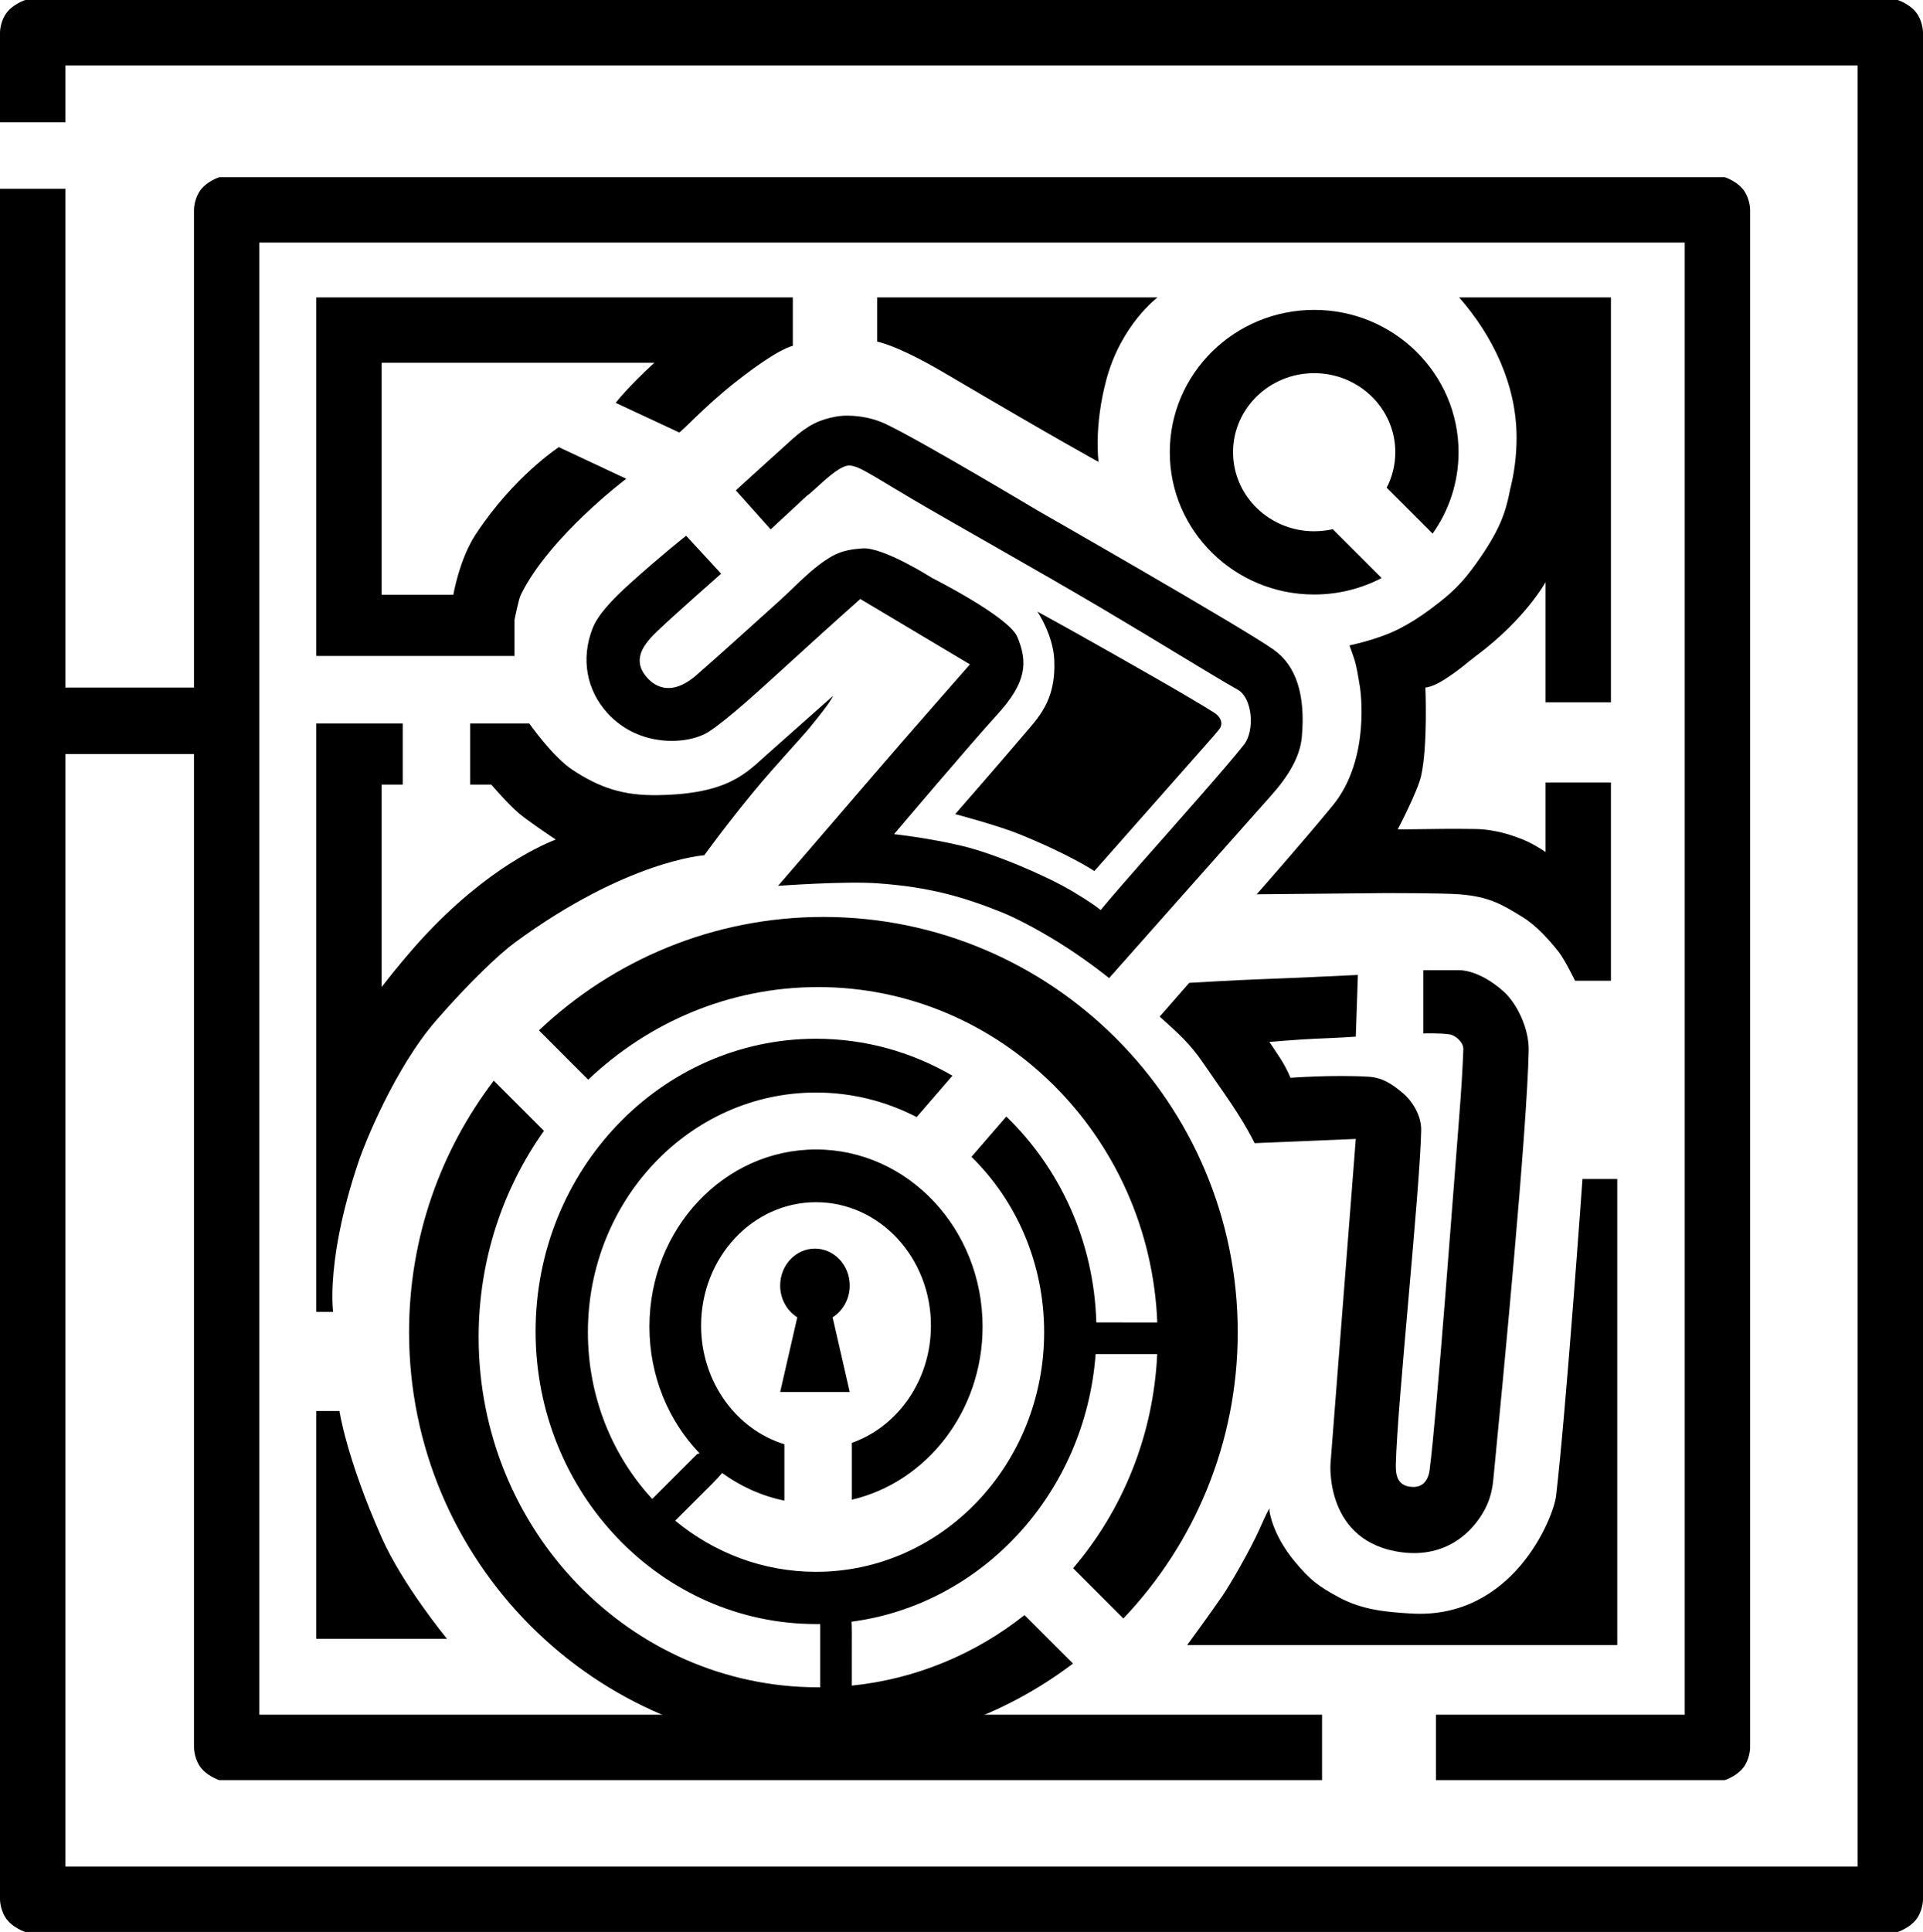 <?xml version="1.0" encoding="UTF-8" standalone="no"?>
<!DOCTYPE svg PUBLIC "-//W3C//DTD SVG 1.1//EN" "http://www.w3.org/Graphics/SVG/1.1/DTD/svg11.dtd">
<svg width="100%" height="100%" viewBox="0 0 912 916" version="1.1" xmlns="http://www.w3.org/2000/svg" xmlns:xlink="http://www.w3.org/1999/xlink" xml:space="preserve" xmlns:serif="http://www.serif.com/" style="fill-rule:evenodd;clip-rule:evenodd;stroke-linejoin:round;stroke-miterlimit:2;">
    <rect id="Background-Color" serif:id="Background Color" x="-0" y="-0" width="912" height="916" style="fill:white;"/>
    <g id="Escape-Room-Lines-Connected" serif:id="Escape Room Lines Connected">
        <g id="Person">
            <path d="M325.402,254C325.402,254 313.63,263.29 299.051,276.42C290.19,284.401 283.53,291.488 281,298C275.41,312.39 278.207,327.166 288,338C303.115,354.722 326.537,353.049 336,347C344.884,341.321 360.487,327.013 374.785,313.955C394.252,296.177 408,284 408,284L460,315C460,315 428.667,350.639 414,367.75C399,385.25 369,420 369,420C369,420 400.29,417.699 416,418.791C441.167,420.541 457.291,425.423 475,432.5C483.542,435.914 496.197,442.931 506.209,449.452C517.683,456.927 526,463.75 526,463.75C526,463.75 583.772,398.568 603,377C610.906,368.131 616.541,358.889 617.395,349.5C619.206,329.582 614.793,315.617 604,308C588.768,297.25 492,242 492,242C492,242 436.417,208.747 420,201C412.54,197.48 403.095,196.345 396.5,197.517C389,198.851 383.354,201.421 376,208C368.567,214.649 348.953,232.5 348.953,232.5L365.5,251L382.632,235.101C385.589,233.255 395.166,222.808 401,221C405.593,219.577 410.467,223.55 433.285,237C453.403,248.858 490.371,269.414 523.505,289C551.092,305.307 575.694,320.687 587,327C593.955,330.883 595.231,346.303 590,353C582.21,362.973 558.428,389.674 541,409.452C525.846,426.65 522,431.5 522,431.5C522,431.5 519.301,428.964 508.255,422.389C496.551,415.421 471.731,404.707 456,401C439.741,397.169 424,395.5 424,395.5C424,395.5 460.345,352.599 473,338.75C486.793,323.656 487.583,314.168 482.5,302C478.487,292.396 442,274 442,274C442,274 418.876,259.254 409,260C404.125,260.368 399.461,261.047 395,263.491C385.626,268.627 377.15,278.147 369.5,285C355.745,297.322 344.314,307.839 330.402,320C318.033,330.813 309.814,325.35 305.852,320C299.79,311.815 306.034,304.7 312,299C320.025,291.333 342,272 342,272L325.402,254Z"/>
            <g transform="matrix(1.022,0,0,1.007,-14.47,-2.104)">
                <path d="M655.303,274.242C645.958,279.194 635.304,282 624,282C587.022,282 557,251.978 557,215C557,178.022 587.022,148 624,148C660.978,148 691,178.022 691,215C691,229.246 686.544,242.459 678.952,253.321L657.654,231.708C660.215,226.682 661.657,221.006 661.657,215C661.657,194.456 644.783,177.778 624,177.778C603.217,177.778 586.343,194.456 586.343,215C586.343,235.544 603.217,252.222 624,252.222C626.971,252.222 629.861,251.881 632.634,251.237L655.303,274.242Z"/>
            </g>
            <path d="M643,540L631,694C631,694 628.19,731.384 665,736C685.801,738.608 698.45,726.577 704.323,715.403C707.552,709.259 708.035,703.373 708.332,700.322C712.969,652.696 724.222,536.22 725,498C725.207,487.848 719.547,475.8 713,470C701.107,459.464 692,460 692,460L675,460L675,490C675,490 682.521,489.708 687.5,490.445C690.297,490.859 694.121,494.208 694,497.5C693.673,506.398 693.023,517.203 692,530C689.278,564.055 681.667,668.333 678,697C677.577,700.306 675.852,705.183 670,705C662.133,704.754 661.894,698.483 662,694C662.667,665.833 673.333,565.5 674,536C674.152,529.294 670.167,522.25 665,518C660.451,514.258 656.019,510.917 649,510.5C632.146,509.498 612,511 612,511C612,511 610.418,506.798 607.18,501.807C604.188,497.192 602,494 602,494C602,494 617.711,492.72 623.5,492.5C636.331,492.011 643,491.5 643,491.5L644,462.25C644,462.25 614.769,463.667 597.436,464.292C585.618,464.718 564,466 564,466L550,482C558.653,489.822 564.306,494.645 570.959,504.467C579.044,516.404 588.32,528.489 595,542L643,540Z"/>
            <path d="M492,290C492,290 499.991,294.331 508.822,299.274C530.078,311.171 565.785,331.406 576,338C578.021,339.304 580.215,341.938 578.75,345C578.239,346.069 572,353 572,353L519,413C519,413 507.988,405.49 483.435,395.5C473.204,391.337 453,386 453,386C453,386 472.572,363.646 485,349C492.444,340.228 500.832,332.336 500,313C499.479,300.884 492,290 492,290Z"/>
        </g>
        <g id="Person-Outline" serif:id="Person Outline">
            <path d="M212,777L150,777L150,669L161,669C161,669 164.258,691.276 181,729C191.07,751.69 212,777 212,777Z"/>
            <path d="M416,162L416,141L549,141C549,141 531.719,153.813 524.693,180.015C518.676,202.454 521,219 521,219C521,219 502.98,209.257 448.25,177.015C424.95,163.289 416,162 416,162Z"/>
            <path d="M767,559L767,780L563,780C563,780 573.075,766.338 580,756.255C583.184,751.619 592.963,734.812 597.252,725.14C603.37,711.343 602,716 602,716C602,716 603.019,727.061 614,740.318C621.37,749.216 625.409,752.143 634.839,757.255C646.323,763.481 657.902,764.298 669,765C717.416,768.061 736.776,719.656 738,709.216C742.683,669.282 750.5,559 750.5,559L767,559Z"/>
            <path d="M764,371L764,465L747,465C747,465 742.116,454.982 739.227,451.328C734.743,445.658 728.679,438.838 722.005,434.75C712.34,428.828 706.292,425.088 692,424C684.147,423.402 657.503,423.429 657.503,423.429L596,424C596,424 617.669,399.406 632,382C650.379,359.679 645,326 645,326C645,326 643.824,318.298 643,315C642.401,312.606 641.115,309.008 640.438,307.171C640.172,306.45 640,306 640,306C640,306 651.649,303.637 661.184,299.283C662.014,298.905 662.827,298.511 663.615,298.103C668.966,295.329 672.897,292.839 677.5,289.441C684.969,283.927 691.154,279.16 698,270C710.572,253.177 713.295,244.232 714.858,238.107C715.356,236.154 715.789,234.181 716.158,232.188C718.182,224.276 719.255,216.007 719.255,207.5C719.255,182.191 707.766,158.991 692,141L764,141L764,333L733,333L733,276C733,276 723.499,293.534 700,311C695.582,314.284 692.102,317.747 684.495,322.517C679.224,325.821 676,326 676,326C676,326 677.167,353.583 674,367.75C672.339,375.182 663,393 663,393C660.216,393.636 678.212,392.736 699.635,393.057C710.056,393.213 718.694,396.741 719.468,397C726.629,399.396 733,404 733,404L733,371L764,371Z"/>
            <path d="M150,622L150,343L191,343L191,372L181,372L181,467.974C184.878,462.951 189.197,457.616 194,452C225.606,415.043 254.49,401.606 263.563,398.055C258.968,394.99 250.187,389.037 246.165,385.675C241.11,381.45 233,372 233,372L223,372L223,343L251,343C251,343 262.082,358.803 271.5,365C284.476,373.537 295.582,377.268 312,377C345.419,376.455 353.723,366.625 364,357.5C381.833,341.667 395,330 395,330C395,330 395.167,331.417 384,345C380.036,349.822 367.014,363.744 357.708,375C344.154,391.395 334,405.5 334,405.5C334,405.5 297.177,407.932 244,447.024C236.779,452.333 222.347,466.007 207,483.647C186.926,506.719 172.654,543.166 170.5,549.455C161.38,576.074 158.569,595.725 157.852,607.811C157.582,612.368 157.61,615.849 157.709,618.223C157.815,620.729 158,622 158,622L150,622Z"/>
            <path d="M150,311L150,141L376,141L376,164C376,164 369.793,164.665 349,181C333.493,193.182 322.458,205.732 322,205L292,191C292,191 297.275,184.024 310.31,172L181,172L181,282L215,282C215,282 217.854,265.143 225.637,253.309C243.612,225.977 264.719,212.241 265,212L297,227C297,227 260.529,254.439 247,282C245.916,284.209 244,294 244,294L244,311L150,311Z"/>
        </g>
        <path id="Wheel" d="M378.118,624.574C373.261,621.527 370,615.914 370,609.5C370,599.841 377.393,592 386.5,592C395.607,592 403,599.841 403,609.5C403,615.914 399.739,621.527 394.882,624.574L403,660L370,660L378.118,624.574ZM403.983,799.191C434.616,796.072 462.737,784.086 485.896,765.759L508.874,788.736C475.942,813.692 434.934,828.5 390.5,828.5C282.049,828.5 194,740.283 194,631.625C194,586.814 208.975,545.48 234.18,512.376L257.961,536.158C238.496,563.602 227,597.428 227,634C227,725.618 299.142,800 388,800C388.334,800 388.667,799.999 389,799.997L389,769.985C388.334,769.995 387.668,770 387,770C313.595,770 254,707.828 254,631.25C254,554.672 313.595,492.5 387,492.5C410.477,492.5 432.541,498.859 451.694,510.016L434.73,529.639C420.332,522.187 404.132,518 387.007,518C327.294,518 278.814,568.914 278.814,631.625C278.814,662.343 290.446,690.23 309.332,710.689L330.601,689.42C330.601,689.42 331.047,689.275 331.792,689.061C317.115,673.806 308,652.526 308,629C308,582.639 343.399,545 387,545C430.601,545 466,582.639 466,629C466,669.156 439.442,702.769 404,711.047L404,684.093C425.766,676.419 441.5,654.416 441.5,628.5C441.5,596.213 417.079,570 387,570C356.921,570 332.5,596.213 332.5,628.5C332.5,655.204 349.205,677.752 372,684.753L372,711.485C361.222,709.279 351.221,704.74 342.48,698.384C341.202,699.906 339.614,701.625 337.672,703.562C327.982,713.23 322.865,718.343 320.217,720.994C338.615,736.185 361.811,745.25 387.007,745.25C446.721,745.25 495.201,694.336 495.201,631.625C495.201,598.819 481.933,569.241 460.731,548.492L477.257,529.376C502.608,553.835 518.825,588.452 519.939,627C519.959,627 519.98,627 520,627C554.496,627.039 548,627 548,627L548.859,627C545.296,538.623 474.584,468 388,468C345.955,468 307.653,484.653 278.965,511.906L255.592,488.534C290.799,455.199 338.285,434.75 390.5,434.75C498.951,434.75 587,522.967 587,631.625C587,684.229 566.364,732.042 532.766,767.374L508.932,743.54C532.276,716.17 547.026,680.822 548.816,642L519.606,642C514.77,707.714 465.972,760.674 403.876,768.892C403.959,770.413 404.002,772.11 404,774C403.984,788.354 403.981,795.61 403.983,799.191Z"/>
        <path id="Outer-Lines" serif:id="Outer Lines" d="M31,357.5L31,885L881,885L881,31L31,31L31,58L0,58L0,31L0,15.5C0,15.5 -0.043,11.271 2.321,7.254C5.355,2.098 12,0 12,0L900,-0C900,-0 906.645,2.098 909.679,7.254C912.043,11.271 912,15.5 912,15.5L912,31L912,893.5L912,900.5C912,900.5 912.043,904.729 909.679,908.746C906.645,913.902 900,916 900,916L12,916C12,916 5.355,913.902 2.321,908.746C-0.043,904.729 0,900.5 0,900.5L0,893.5L0,89.5L31,89.5L31,326L92,326L92,104L92,99.5C92,99.5 91.957,95.271 94.321,91.254C97.355,86.098 104,84 104,84L818,84C818,84 824.645,86.098 827.679,91.254C830.043,95.271 830,99.5 830,99.5L830,828.5C830,828.5 830.043,832.729 827.679,836.746C824.645,841.902 818,844 818,844L681,844L681,813L799,813L799,115L123,115L123,813L627,813L627,844L104,844C104,844 97.355,841.902 94.321,836.746C91.957,832.729 92,828.5 92,828.5L92,821.5L92,357.5L31,357.5Z"/>
    </g>
</svg>
